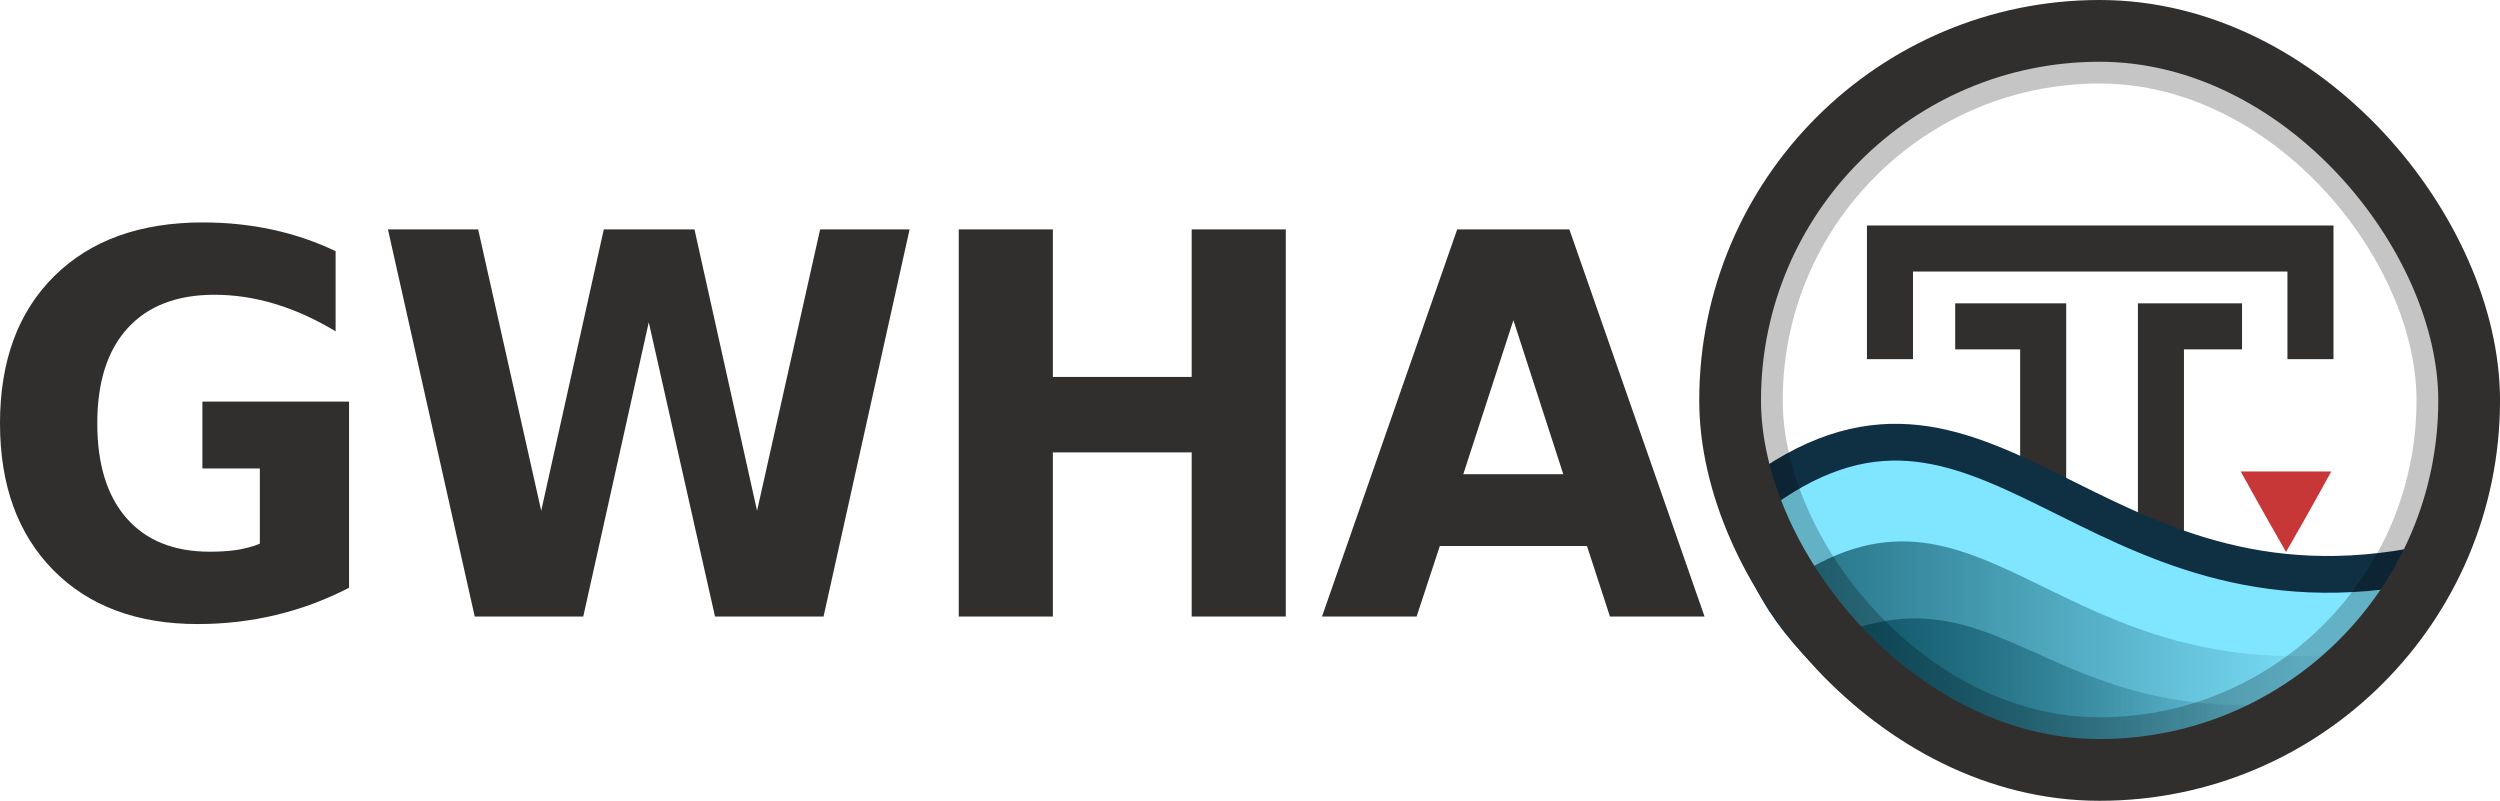 <?xml version="1.0" encoding="UTF-8" standalone="no"?>
<!-- Created with Inkscape (http://www.inkscape.org/) -->

<svg
   xmlns:dc="http://purl.org/dc/elements/1.1/"
   xmlns:cc="http://creativecommons.org/ns#"
   xmlns:rdf="http://www.w3.org/1999/02/22-rdf-syntax-ns#"
   xmlns:svg="http://www.w3.org/2000/svg"
   xmlns="http://www.w3.org/2000/svg"
   xmlns:xlink="http://www.w3.org/1999/xlink"
   xmlns:sodipodi="http://sodipodi.sourceforge.net/DTD/sodipodi-0.dtd"
   xmlns:inkscape="http://www.inkscape.org/namespaces/inkscape"
   id="svg3336"
   style="enable-background:new"
   height="18.185cm"
   width="56.773cm"
   version="1.1"
   inkscape:version="0.92.1 r15371"
   sodipodi:docname="logo.svg"
   inkscape:export-filename="C:\Users\jsgosselin\OneDrive\WHAT\WHAT\ressources\splash - GWHAT2.png"
   inkscape:export-xdpi="31.663383"
   inkscape:export-ydpi="31.663383">
  <sodipodi:namedview
     pagecolor="#ffffff"
     bordercolor="#666666"
     borderopacity="1"
     objecttolerance="10"
     gridtolerance="10"
     guidetolerance="10"
     inkscape:pageopacity="0"
     inkscape:pageshadow="2"
     inkscape:window-width="784"
     inkscape:window-height="822"
     id="namedview88"
     showgrid="false"
     inkscape:snap-bbox="true"
     inkscape:zoom="0.23"
     inkscape:cx="1260.4583"
     inkscape:cy="252.15256"
     inkscape:window-x="800"
     inkscape:window-y="0"
     inkscape:window-maximized="0"
     inkscape:current-layer="svg3336"
     fit-margin-top="0"
     fit-margin-left="0"
     fit-margin-right="0"
     fit-margin-bottom="0"
     showguides="true"
     inkscape:guide-bbox="true"
     units="cm"
     inkscape:snap-global="false">
    <sodipodi:guide
       position="-169.661,376.828"
       orientation="1,0"
       id="guide4627"
       inkscape:locked="false" />
    <sodipodi:guide
       position="2083.916,755.24"
       orientation="1,0"
       id="guide4677"
       inkscape:locked="false" />
    <sodipodi:guide
       position="2608.784,-147.647"
       orientation="0,1"
       id="guide4722"
       inkscape:locked="false" />
    <sodipodi:guide
       position="162.014,518.815"
       orientation="1,0"
       id="guide59"
       inkscape:locked="false" />
    <sodipodi:guide
       position="1556.328,488.226"
       orientation="0,1"
       id="guide927"
       inkscape:locked="false" />
  </sodipodi:namedview>
  <defs
     id="defs3338">
    <filter
       id="filter4254"
       style="color-interpolation-filters:sRGB">
      <feBlend
         id="feBlend4256"
         in2="BackgroundImage"
         mode="multiply" />
    </filter>
    <clipPath
       clipPathUnits="userSpaceOnUse"
       id="clipPath3962">
      <rect
         width="460.092"
         x="56.304"
         y="10.396"
         rx="230.027"
         height="460.093"
         style="fill:none;stroke:#ff0000;stroke-width:1.067;stroke-miterlimit:4;stroke-dasharray:none;enable-background:new"
         id="rect3964"
         clip-path="none" />
    </clipPath>
    <clipPath
       clipPathUnits="userSpaceOnUse"
       id="clipPath3973">
      <rect
         width="431.337"
         x="12.671"
         y="12.878"
         rx="215.65"
         height="431.337"
         style="fill:none;stroke:#ff0000;stroke-width:1;stroke-miterlimit:4;stroke-dasharray:none;enable-background:new"
         id="rect3975"
         clip-path="none" />
    </clipPath>
    <linearGradient
       inkscape:collect="always"
       id="linearGradient4067-5">
      <stop
         style="stop-color:#004354;stop-opacity:1;"
         offset="0"
         id="stop4069-0" />
      <stop
         style="stop-color:#004354;stop-opacity:0;"
         offset="1"
         id="stop4071-4" />
    </linearGradient>
    <linearGradient
       inkscape:collect="always"
       id="linearGradient4059-8">
      <stop
         style="stop-color:#004354;stop-opacity:1;"
         offset="0"
         id="stop4061-7" />
      <stop
         style="stop-color:#004354;stop-opacity:0;"
         offset="1"
         id="stop4063-6" />
    </linearGradient>
    <linearGradient
       id="linearGradient4190-6-2"
       y2="358"
       gradientUnits="userSpaceOnUse"
       x2="376"
       gradientTransform="matrix(1.008,0,0,1.008,-2.555,-2)"
       y1="238"
       x1="256">
      <stop
         id="stop4186-77-0"
         style="stop-color:#00ccff;stop-opacity:1;"
         offset="0" />
      <stop
         id="stop4188-0-1"
         style="stop-color:#004354;stop-opacity:1;"
         offset="1" />
    </linearGradient>
    <linearGradient
       inkscape:collect="always"
       xlink:href="#linearGradient4067-5"
       id="linearGradient4144"
       gradientUnits="userSpaceOnUse"
       gradientTransform="matrix(1.471,0,0,1.417,1445.53,42.407)"
       x1="60.435"
       y1="396.505"
       x2="357.194"
       y2="396.505" />
    <linearGradient
       inkscape:collect="always"
       xlink:href="#linearGradient4059-8"
       id="linearGradient4147"
       gradientUnits="userSpaceOnUse"
       gradientTransform="matrix(1.471,0,0,1.477,1442.589,12.426)"
       x1="47.519"
       y1="376.82"
       x2="390.729"
       y2="376.82" />
  </defs>
  <rect
     width="776.291"
     x="2471.797"
     y="71.479"
     rx="388.113"
     height="776.292"
     style="fill:#ffffff;stroke:none;stroke-width:12.621;stroke-miterlimit:4;stroke-dasharray:none;stroke-opacity:1;enable-background:new"
     id="rect16-5-0"
     clip-path="none"
     ry="388.113" />
  <g
     id="layer6"
     style="opacity:0.3;filter:url(#filter4254)"
     transform="translate(2035.004,45.829)"
     clip-path="url(#clipPath3962)" />
  <g
     id="layer1"
     style="display:none"
     transform="translate(1426.324,-489.701)">
    <path
       id="path3774"
       d="m 177.12,614.784 h 191.883 c 154.987,0 177.12,22.119 177.12,176.96 v 153.813 c 0,154.837 -22.141,176.96 -177.12,176.96 H 177.12 C 22.144,1122.517 0,1100.331 0,945.515 V 791.701 c 0,-154.837 22.141,-176.96 177.12,-176.96 z"
       style="display:inline;fill:#0000ff;fill-opacity:0.081;stroke:#0000ff;stroke-width:1.067"
       inkscape:connector-curvature="0" />
    <circle
       id="path4118"
       style="color:#000000;display:inline;fill:#0000ff;fill-opacity:0.081;stroke:#0000ff;stroke-width:1.067;enable-background:accumulate"
       cx="273.067"
       cy="868.651"
       r="153.6" />
    <rect
       id="rect4152"
       style="color:#000000;display:inline;fill:#0000ff;fill-opacity:0.081;stroke:#0000ff;stroke-width:1.067;stroke-linecap:round;stroke-linejoin:round;enable-background:accumulate"
       height="290.133"
       width="290.133"
       y="723.584"
       x="128" />
    <rect
       id="rect4154"
       style="color:#000000;display:inline;fill:#0000ff;fill-opacity:0.081;stroke:#0000ff;stroke-width:1.067;stroke-linecap:round;stroke-linejoin:round;enable-background:accumulate"
       height="256"
       width="324.267"
       y="740.651"
       x="110.933" />
    <rect
       id="rect4156"
       style="color:#000000;display:inline;fill:#0000ff;fill-opacity:0.081;stroke:#0000ff;stroke-width:1.067;stroke-linecap:round;stroke-linejoin:round;enable-background:accumulate"
       height="324.267"
       width="256"
       y="706.517"
       x="145.067" />
  </g>
  <path
     style="font-style:normal;font-variant:normal;font-weight:bold;font-stretch:normal;font-size:17.537px;line-height:0%;font-family:'Liberation Sans';-inkscape-font-specification:'Liberation Sans Bold';letter-spacing:0px;word-spacing:0px;fill:#312e2e;fill-opacity:1;stroke:none;stroke-width:15;stroke-miterlimit:4;stroke-dasharray:none;stroke-opacity:1"
     d="m 174.136,190.911 c -53.989,0 -96.51,15.354 -127.56,46.065 C 15.525,267.687 0,309.821 0,363.379 c 0,52.965 15.246,94.952 45.737,125.959 30.491,30.859 71.823,46.289 123.994,46.289 23.078,0 45.456,-2.597 67.136,-7.79 21.68,-5.193 42.59,-12.98 62.731,-23.366 V 344.686 H 173.716 v 57.416 h 49.304 v 64.537 c -5.735,2.374 -12.239,4.154 -19.512,5.341 -7.133,1.038 -14.895,1.558 -23.287,1.558 -30.911,0 -54.759,-9.57 -71.543,-28.709 -16.784,-19.139 -25.177,-46.289 -25.177,-81.45 0,-35.458 8.672,-62.682 26.015,-81.672 17.484,-19.139 42.311,-28.707 74.481,-28.707 17.344,0 34.617,2.595 51.821,7.788 17.344,5.193 34.757,13.056 52.241,23.59 v -68.765 c -16.924,-8.16 -34.967,-14.317 -54.129,-18.471 -19.022,-4.154 -38.954,-6.23 -59.794,-6.23 z m 158.842,6.008 74.481,332.253 h 93.151 l 56.228,-252.583 56.856,252.583 h 93.153 l 73.851,-332.253 h -76.788 l -54.129,241.458 -53.709,-241.458 h -77.838 l -53.709,241.458 -54.129,-241.458 z m 489.912,0 v 332.253 h 80.775 v -140.868 h 119.167 v 140.868 h 80.775 v -332.253 h -80.775 v 126.626 H 903.665 v -126.626 z m 427.81,0 -116.022,332.253 h 81.195 l 19.93,-60.531 h 126.302 l 19.722,60.531 h 81.193 l -116.02,-332.253 z m 48.254,77.889 42.801,132.189 h -85.81 z"
     id="text3084"
     inkscape:connector-curvature="0" />
  <rect
     x="-36.318"
     y="1.132"
     width="512"
     height="480"
     style="color:#000000;fill:#ffffff;enable-background:accumulate"
     id="rect4158"
     clip-path="url(#clipPath3973)"
     transform="matrix(1.471,0,0,1.471,1466.555,8.104)" />
  <path
     sodipodi:nodetypes="ccc"
     style="fill:none;fill-opacity:0;stroke:#312e2e;stroke-width:39.515;stroke-linecap:square;stroke-linejoin:miter;stroke-miterlimit:4;stroke-dasharray:none;stroke-opacity:1"
     d="m 1904.586,280.107 h -49.859 v 323.901"
     id="path2995-6"
     inkscape:connector-curvature="0" />
  <path
     sodipodi:nodetypes="cccc"
     inkscape:connector-curvature="0"
     id="path3765"
     d="m 1622.154,288.507 v -75.198 h 360.921 v 75.198"
     style="display:inline;fill:none;fill-opacity:0;stroke:#312e2e;stroke-width:39.515;stroke-linecap:square;stroke-linejoin:miter;stroke-miterlimit:4;stroke-dasharray:none;stroke-opacity:1;enable-background:new" />
  <path
     sodipodi:nodetypes="ccc"
     style="fill:none;fill-opacity:0;stroke:#312e2e;stroke-width:39.515;stroke-linecap:square;stroke-linejoin:miter;stroke-miterlimit:4;stroke-dasharray:none;stroke-opacity:1"
     d="m 1697.907,280.107 h 55.749 v 320.804"
     id="path2995"
     inkscape:connector-curvature="0" />
  <path
     inkscape:connector-curvature="0"
     d="m 2000.93,404.639 h -77.748 c 0,0 20.707,37.558 38.898,69.066 0.038,0 0.038,-0.025 0.038,-0.025 l 0.037,-0.038 0.038,-0.038 0.037,-0.025 c 20.35,-35.248 38.752,-69.02 38.752,-69.02 z"
     style="color:#000000;display:inline;fill:#c83737;fill-opacity:1;stroke-width:1.471;enable-background:new"
     id="path4622"
     sodipodi:nodetypes="ccccccccc" />
  <path
     style="display:inline;fill:#80e5ff;fill-opacity:1;stroke:#0f2f43;stroke-width:31.553;stroke-linecap:round;stroke-linejoin:round;stroke-miterlimit:4;stroke-dasharray:none;stroke-opacity:1;enable-background:new"
     d="m 1503.858,427.733 c -0.819,114.867 140.611,195.261 189.573,214.437 165.51,59.79 345.87,-45.739 390.045,-158.383 -292.914,61.432 -378.121,-210.641 -579.617,-56.054 z"
     id="path3852"
     inkscape:connector-curvature="0"
     sodipodi:nodetypes="cccc" />
  <path
     style="display:inline;opacity:0.75;fill:url(#linearGradient4147);fill-opacity:1;stroke:none;stroke-width:1.471;enable-background:new"
     d="m 1531.088,501.925 c 32.9,57.927 140.358,143.287 186.513,156.214 140.792,3.08 233.275,-33.34 320.6,-100.248 -276.118,41.41 -334.652,-177.658 -507.113,-55.966 z"
     id="path3852-7-7"
     inkscape:connector-curvature="0"
     sodipodi:nodetypes="cccc" />
  <path
     style="display:inline;opacity:0.75;fill:url(#linearGradient4144);fill-opacity:1;stroke:none;stroke-width:1.471;enable-background:new"
     d="m 1555.417,554.979 c 28.055,44.503 129.493,98.356 168.85,108.287 113.587,1.636 190.878,-22.434 261.355,-62.439 -235.457,31.814 -267.484,-129.087 -430.205,-45.848 z"
     id="path3852-7"
     inkscape:connector-curvature="0"
     sodipodi:nodetypes="cccc" />
  <rect
     width="582.189"
     x="1511.016"
     y="52.564"
     rx="291.07"
     height="582.19"
     style="opacity:0.23;fill:none;stroke:#000000;stroke-width:38.235;stroke-miterlimit:4;stroke-dasharray:none"
     id="rect16-9"
     ry="291.07" />
  <rect
     width="634.317"
     x="1484.952"
     y="26.5"
     rx="317.132"
     height="634.318"
     style="fill:none;fill-opacity:1;stroke:#312e2e;stroke-width:53;stroke-miterlimit:4;stroke-dasharray:none;stroke-opacity:1"
     id="rect16-5"
     clip-path="none"
     ry="317.132" />
</svg>

